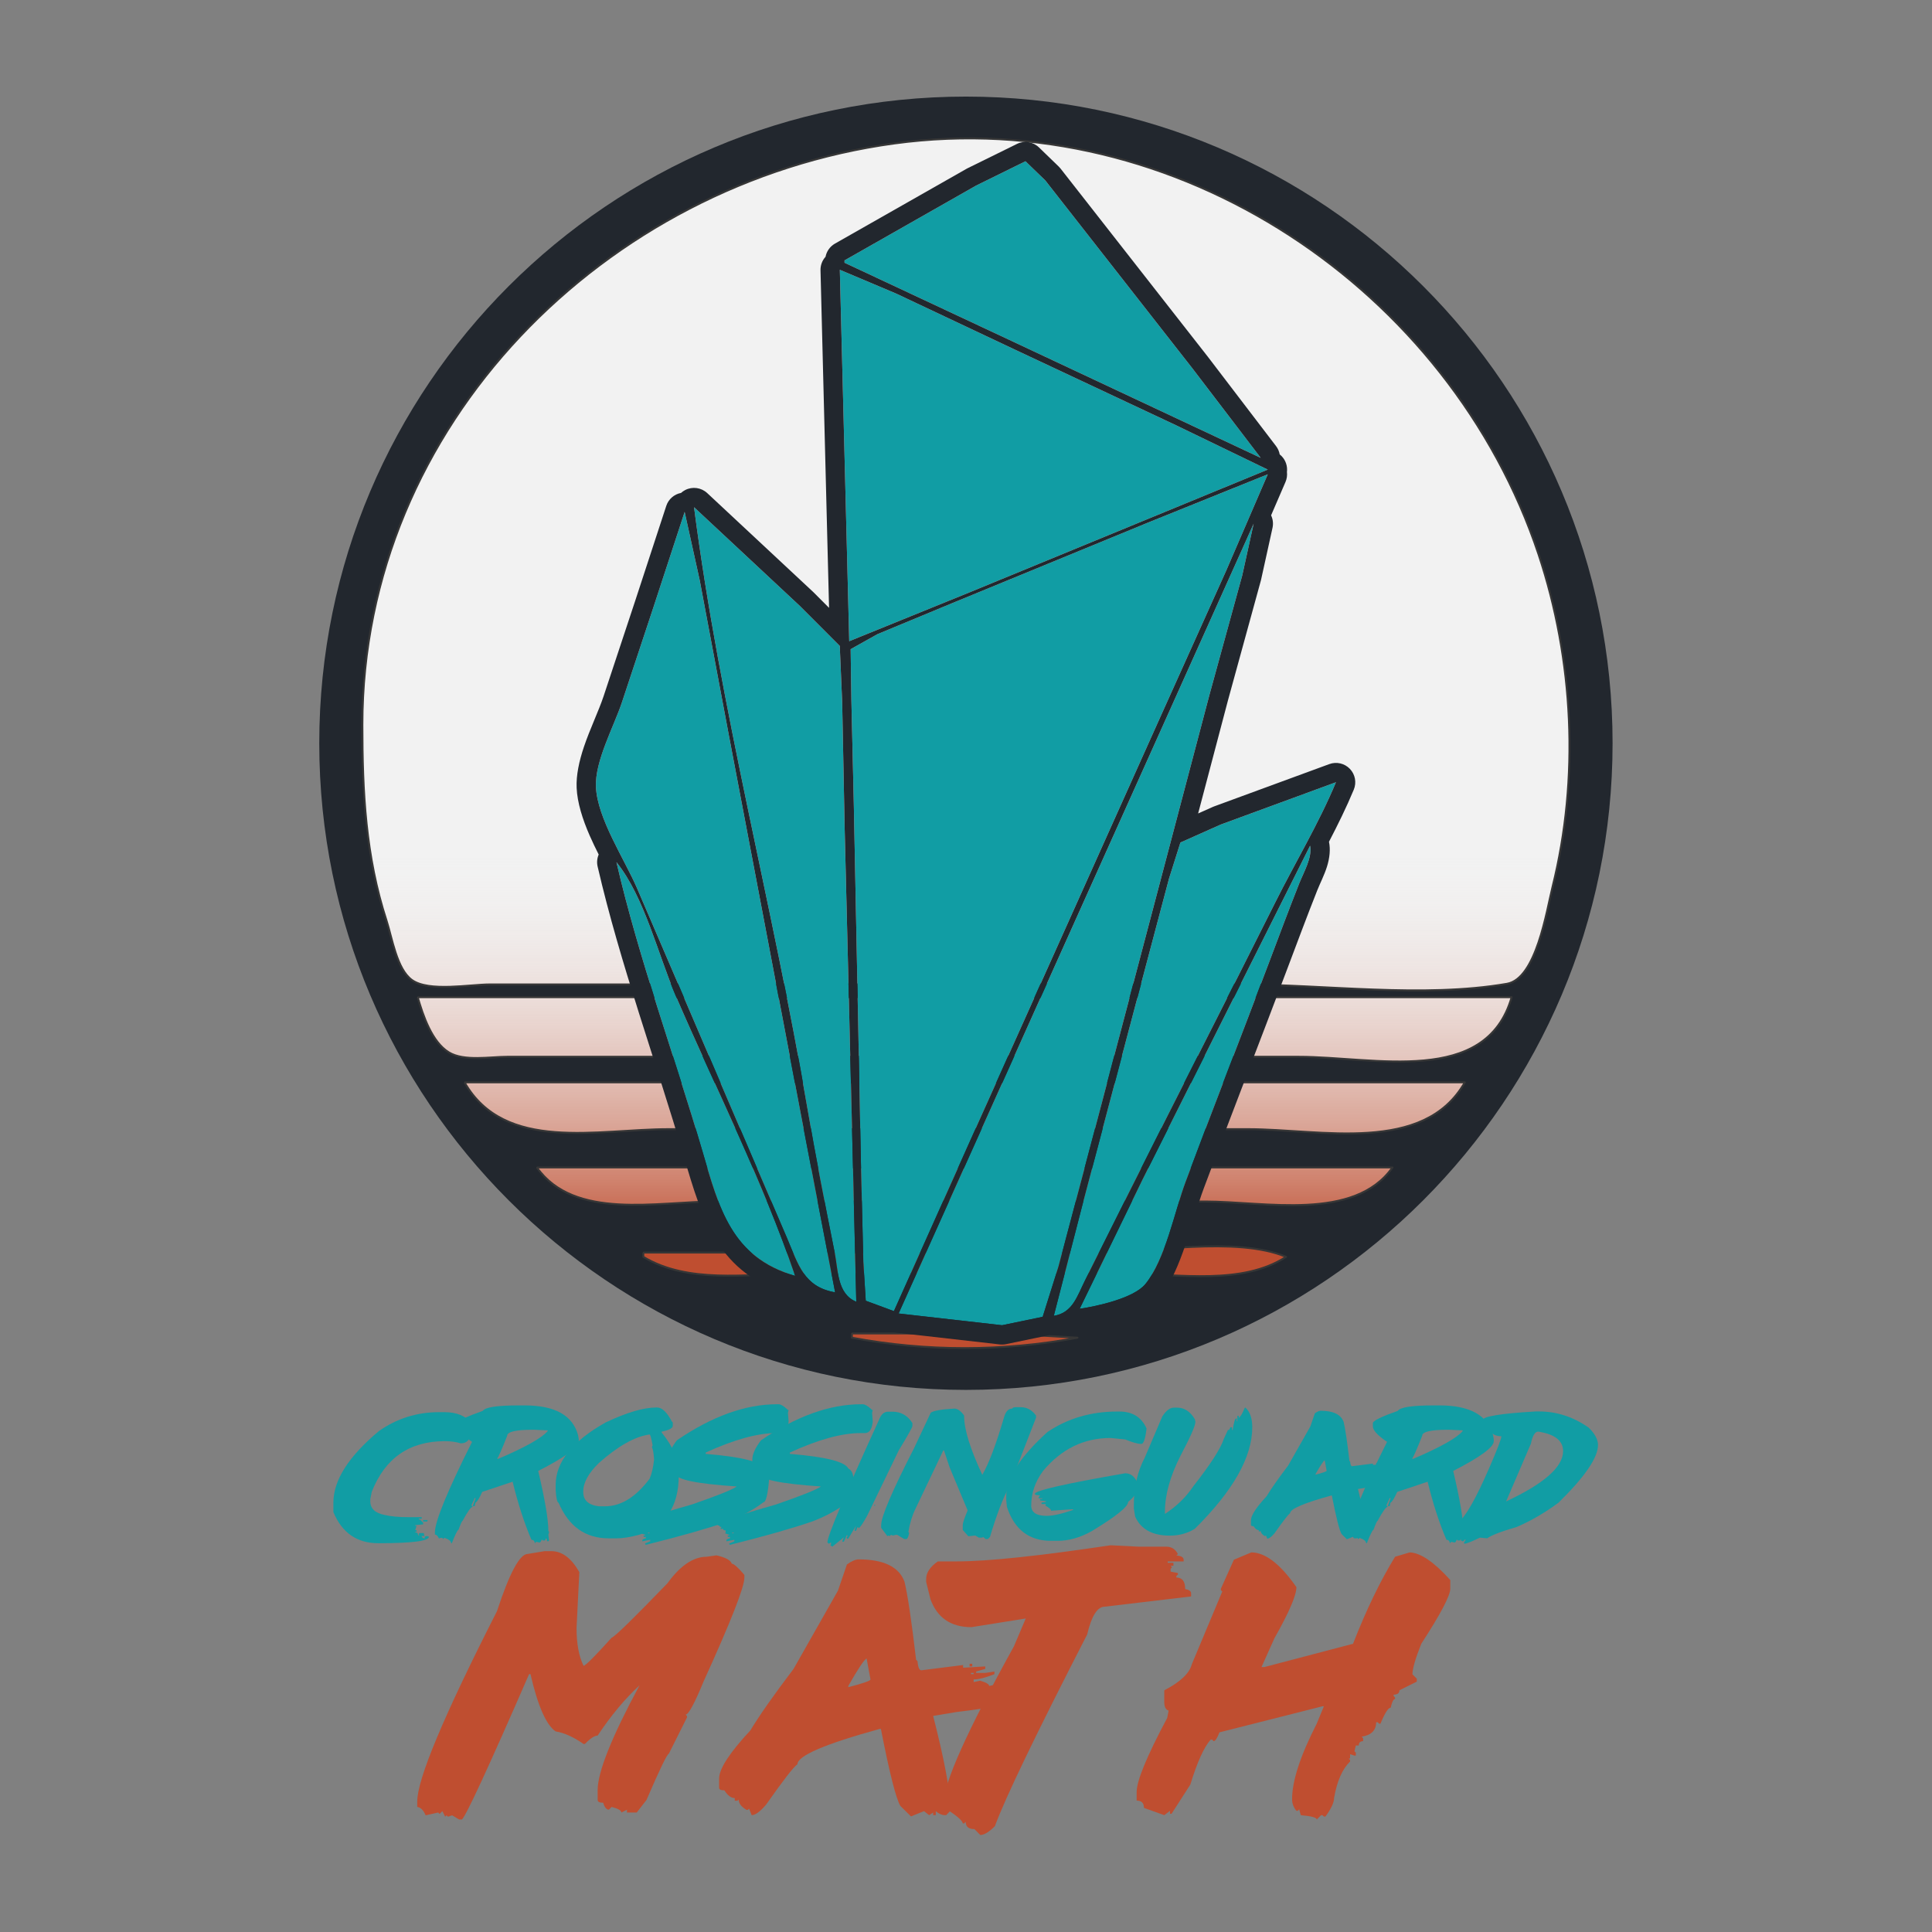 <?xml version="1.0" encoding="UTF-8" standalone="no"?><!DOCTYPE svg PUBLIC "-//W3C//DTD SVG 1.1//EN" "http://www.w3.org/Graphics/SVG/1.1/DTD/svg11.dtd"><svg width="100%" height="100%" viewBox="0 0 4167 4167" version="1.1" xmlns="http://www.w3.org/2000/svg" xmlns:xlink="http://www.w3.org/1999/xlink" xml:space="preserve" xmlns:serif="http://www.serif.com/" style="fill-rule:evenodd;clip-rule:evenodd;stroke-linejoin:round;stroke-miterlimit:2;"><rect x="0" y="0" width="4167" height="4167" fill="#808080" stroke="none"/><g id="cg-logo-full"><g id="crossinguard-logo" serif:id="crossinguard logo"><g id="background"><path id="background1" serif:id="background" d="M3478.06,1603.06c-0,-769.772 -624.958,-1394.73 -1394.73,-1394.73c-769.772,0 -1394.73,624.958 -1394.73,1394.73c0,769.772 624.957,1394.73 1394.73,1394.73c769.772,-0 1394.73,-624.957 1394.73,-1394.73Z" style="fill:#22272e;"/><path id="sun" d="M1929.17,309.362c-623.347,84.847 -1147.58,607.3 -1147.58,1253.85c-0,144.466 6.84,283.572 52.054,422.31c11.899,36.53 21.878,104.65 54.892,128.272c36.676,26.247 125.022,9.438 168.474,9.438l1615.79,-0c183.934,-0 396.402,29.901 577.417,-1.357c63.254,-10.925 85.371,-157.017 98.508,-209.797c58.04,-233.225 45.591,-488.493 -30.223,-716.09c-190.865,-573.038 -781.236,-969.394 -1389.34,-886.621m-1028.23,1841.41c11.246,39.055 30.47,96.774 67.285,119.092c32.582,19.756 88.896,9.437 125.508,9.437l1707.6,0c163.48,0 403.6,63.907 459.033,-128.529l-2359.43,0m100.987,183.613c86.344,151.554 286.703,100.988 440.671,100.988l1248.57,-0c158.165,-0 379.639,54.459 468.213,-100.988l-2157.45,0m156.071,183.613c80.799,114.299 259.996,73.445 385.587,73.445l1055.78,0c128.538,0 321.396,43.342 403.949,-73.445l-1845.31,0m229.516,183.613l0,9.181c96.416,58.141 221.263,36.723 330.504,36.723l716.09,-0c109.232,-0 244.986,24.888 339.684,-36.723c-107.358,-45.049 -296.269,-9.181 -413.129,-9.181l-973.149,0m449.85,174.431l-0,9.18c160.762,29.957 325.812,29.957 486.574,0l-156.071,-9.18l-330.503,-0" style="fill:url(#_Linear1);fill-rule:nonzero;"/><path id="sun1" serif:id="sun" d="M1929.17,309.362c-623.347,84.847 -1147.58,607.3 -1147.58,1253.85c-0,144.466 6.84,283.572 52.054,422.31c11.899,36.53 21.878,104.65 54.892,128.272c36.676,26.247 125.022,9.438 168.474,9.438l1615.79,-0c183.934,-0 396.402,29.901 577.417,-1.357c63.254,-10.925 85.371,-157.017 98.508,-209.797c58.04,-233.225 45.591,-488.493 -30.223,-716.09c-190.865,-573.038 -781.236,-969.394 -1389.34,-886.621m-1028.23,1841.41c11.246,39.055 30.47,96.774 67.285,119.092c32.582,19.756 88.896,9.437 125.508,9.437l1707.6,0c163.48,0 403.6,63.907 459.033,-128.529l-2359.43,0m100.987,183.613c86.344,151.554 286.703,100.988 440.671,100.988l1248.57,-0c158.165,-0 379.639,54.459 468.213,-100.988l-2157.45,0m156.071,183.613c80.799,114.299 259.996,73.445 385.587,73.445l1055.78,0c128.538,0 321.396,43.342 403.949,-73.445l-1845.31,0m229.516,183.613l0,9.181c96.416,58.141 221.263,36.723 330.504,36.723l716.09,-0c109.232,-0 244.986,24.888 339.684,-36.723c-107.358,-45.049 -296.269,-9.181 -413.129,-9.181l-973.149,0m449.85,174.431l-0,9.18c160.762,29.957 325.812,29.957 486.574,0l-156.071,-9.18l-330.503,-0" style="fill:url(#_Linear2);fill-rule:nonzero;stroke:#363636;stroke-width:4.17px;"/></g><path id="crystal-blue" d="M1821.5,561.618l0,5.069l354.998,166.198l542.63,254.611l-147.066,-192.659l-226.183,-288.988l-91.282,-116.611l-42.799,-41.432l-106.3,52.332l-283.998,161.48Zm-10.145,20.28l20.285,801.057l258.638,-105.004l644.07,-265.102l-197.787,-95.628l-349.921,-164.257l-253.567,-119.659l-121.718,-51.407Zm116.641,2246l186.074,-415.738l391.355,-872.035l139.208,-309.27l89.715,-207.868l-258.645,104.315l-420.921,173.167l-162.285,67.329l-57.797,32.366l1.565,109.536l5.322,228.156l15.414,775.703l5.072,207.871l5.213,84.01l60.71,22.458Zm-431.063,-1733.94c56.009,433.594 170.505,861.781 243.837,1292.85c17.861,104.981 38.548,209.918 59.43,314.339c7.774,38.868 5.194,89.667 46.659,106.468l-25.161,-1024.14l-5.269,-268.712l-5.214,-121.656l-86.071,-86.208l-228.211,-212.945Zm-20.285,10.14c-44.604,137.035 -89.648,273.927 -135.239,410.669c-17.601,52.797 -58.528,126.65 -56.06,182.52c3.005,68.049 61.522,155.63 88.446,218.01c67.033,155.318 133.235,310.997 199.97,466.44c41.346,96.303 82.744,192.595 123.889,288.991c24.154,56.6 36.087,104.992 103.561,116.61l-74.099,-385.322l-155.111,-816.268l-62.899,-334.618l-32.458,-147.032Zm1227.27,25.353l-765.771,1703.51l223.14,25.348l87.581,-18.19l34.129,-108.557l77.946,-294.062l247.385,-937.947l70.998,-258.566l24.592,-111.54Zm-431.064,1708.58c40.721,-6.525 50.461,-42.651 67.195,-76.047l101.431,-202.799c102.39,-204.76 206.908,-408.642 309.348,-613.469c43.005,-86.063 93.57,-169.632 130.591,-258.571l-248.496,91.26l-86.975,38.781l-24.598,77.829l-55.175,207.868l-131.858,496.861l-61.463,238.287Zm552.779,-1014l-361.333,719.94l-135.665,278.851c37.532,-5.54 116.694,-22.838 141.646,-53.232c43.462,-53.097 62.782,-156.148 86.825,-220.551c58.773,-157.551 120.038,-314.18 179.37,-471.505c21.708,-57.527 43.159,-115.23 65.826,-172.38c9.286,-23.404 28.5,-56.04 23.331,-81.123Zm-1496.05,35.496c48.629,210.141 124.904,416.533 185.491,623.605c35.596,121.663 62.135,229.026 199.934,268.706c-69.803,-204.994 -171.378,-404.438 -257.216,-603.326c-38.176,-88.454 -67.809,-214.25 -128.209,-288.985Z" style="fill:#119da4;fill-rule:nonzero;"/><path d="M1468.87,1063.17c2.679,-2.442 5.708,-4.56 9.041,-6.271c15.629,-8.022 34.61,-5.381 47.454,6.604l228.211,212.944c0.359,0.336 0.713,0.677 1.06,1.025l33.508,33.562l-18.437,-728.079c-0.275,-10.871 3.705,-21.278 10.868,-29.133c2.26,-11.868 9.61,-22.323 20.336,-28.422l283.998,-161.479c0.718,-0.409 1.449,-0.796 2.191,-1.162l106.301,-52.332c15.783,-7.77 34.745,-4.79 47.384,7.445l42.799,41.432c1.372,1.329 2.651,2.75 3.829,4.254l91.283,116.612l226.184,288.989c0.104,0.132 0.206,0.265 0.308,0.399l147.066,192.659c4.123,5.402 6.751,11.553 7.891,17.909c10.232,8.062 16.257,20.606 15.857,33.974c-0.039,1.287 -0.137,2.563 -0.291,3.825c0.882,7.19 -0.105,14.635 -3.102,21.578l-31.082,72.016c3.877,8.12 5.152,17.526 3.083,26.912l-24.592,111.54c-0.152,0.691 -0.322,1.378 -0.51,2.061l-70.941,258.363l-64.392,244.139l31.783,-14.172c0.856,-0.382 1.724,-0.735 2.604,-1.058l248.496,-91.26c15.543,-5.708 32.99,-1.671 44.446,10.282c11.457,11.954 14.748,29.557 8.385,44.843c-15.908,38.216 -34.273,75.46 -53.471,112.335c0.009,0.043 0.018,0.087 0.027,0.13c3.378,16.391 1.453,34.853 -4.328,53.438c-5.629,18.094 -15.174,36.571 -21.082,51.46c-22.581,56.933 -43.947,114.417 -65.569,171.718c-59.315,157.279 -120.562,313.86 -179.319,471.365l-0.003,0.009c-25.411,68.07 -47.681,176.251 -93.618,232.371l-0.037,0.046c-10.794,13.148 -28.047,25.415 -49.18,35.216c-37.873,17.565 -89.49,28.503 -118.587,32.798c-4.855,0.716 -9.709,0.561 -14.365,-0.384c-11.241,7.508 -24.599,12.9 -40.908,15.514c-5.095,0.816 -10.214,0.669 -15.122,-0.358c-2.24,0.894 -4.574,1.601 -6.983,2.101l-87.581,18.19c-4.332,0.9 -8.78,1.104 -13.176,0.604l-223.14,-25.347c-6.847,-0.778 -13.289,-3.225 -18.823,-7.011c-0.36,-0.122 -0.719,-0.25 -1.078,-0.382l-53.556,-19.812c-9.278,3.078 -19.479,2.836 -28.772,-0.929c-11.074,-4.487 -20.38,-10.322 -28.214,-17.265c-2.933,0.126 -5.9,-0.058 -8.853,-0.567c-33.481,-5.764 -56.846,-18.019 -74.737,-35.124c-5.264,0.561 -10.672,0.122 -15.936,-1.394c-154.163,-44.392 -188.572,-160.936 -228.395,-297.045c-60.809,-207.831 -137.288,-415.002 -186.095,-625.913c-2.058,-8.894 -1.099,-17.902 2.309,-25.835c-6.809,-13.525 -13.454,-27.253 -19.438,-40.929c-15.621,-35.704 -26.728,-71.282 -28.13,-103.034c-1.19,-26.937 5.338,-57.461 15.739,-88.323c12.929,-38.362 31.871,-77.573 42.419,-109.214c45.56,-136.648 90.573,-273.447 135.146,-410.387c4.781,-14.689 17.157,-25.252 31.837,-28.041Zm7.784,40.937c-44.604,137.035 -89.648,273.927 -135.239,410.669c-17.601,52.797 -58.528,126.65 -56.06,182.52c3.005,68.049 61.522,155.63 88.446,218.01c67.033,155.318 133.235,310.997 199.97,466.44c41.346,96.303 82.744,192.595 123.889,288.991c24.154,56.6 36.087,104.992 103.561,116.61l-74.099,-385.322l-155.111,-816.268l-62.899,-334.618l-32.458,-147.032Zm20.285,-10.14c56.009,433.594 170.505,861.781 243.837,1292.85c17.861,104.981 38.548,209.918 59.43,314.339c7.774,38.868 5.194,89.667 46.659,106.468l-25.161,-1024.14l-5.269,-268.712l-5.214,-121.656l-86.071,-86.208l-228.211,-212.945Zm431.063,1733.94l186.074,-415.738l391.355,-872.035l139.208,-309.27l89.715,-207.868l-258.645,104.315l-420.921,173.167l-162.285,67.329l-57.797,32.366l1.565,109.536l5.322,228.156l15.414,775.703l5.072,207.871l5.213,84.01l60.71,22.458Zm-598.42,-968.363c48.629,210.141 124.904,416.533 185.491,623.605c35.596,121.663 62.135,229.026 199.934,268.706c-69.803,-204.994 -171.378,-404.438 -257.216,-603.326c-38.176,-88.454 -67.809,-214.25 -128.209,-288.985Zm1496.05,-35.496l-361.333,719.94l-135.665,278.851c37.532,-5.54 116.694,-22.838 141.646,-53.232c43.462,-53.097 62.782,-156.148 86.825,-220.551c58.773,-157.551 120.038,-314.18 179.37,-471.505c21.708,-57.527 43.159,-115.23 65.826,-172.38c9.286,-23.404 28.5,-56.04 23.331,-81.123Zm-121.715,-694.584l-765.771,1703.51l223.14,25.348l87.581,-18.19l34.129,-108.557l77.946,-294.062l247.385,-937.947l70.998,-258.566l24.592,-111.54Zm-431.064,1708.58c40.721,-6.525 50.461,-42.651 67.195,-76.047l101.431,-202.799c102.39,-204.76 206.908,-408.642 309.348,-613.469c43.005,-86.063 93.57,-169.632 130.591,-258.571l-248.496,91.26l-86.975,38.781l-24.598,77.829l-55.175,207.868l-131.858,496.861l-61.463,238.287Zm-461.496,-2256.14l20.285,801.057l258.638,-105.004l644.07,-265.102l-197.787,-95.628l-349.921,-164.257l-253.567,-119.659l-121.718,-51.407Zm10.145,-20.28l0,5.069l354.998,166.198l542.63,254.611l-147.066,-192.659l-226.183,-288.988l-91.282,-116.611l-42.799,-41.432l-106.3,52.332l-283.998,161.48Z" style="fill:#22272e;"/></g><clipPath id="_clip3"><rect id="crossinguard-math-text" serif:id="crossinguard math text" x="719.05" y="3028.71" width="2728.57" height="929.62"/></clipPath><g clip-path="url(#_clip3)"><g id="text"><path d="M947.045,3045.78l10.874,0c26.986,0 46.278,7.807 57.876,23.418l0,14.052c0,19.85 -7.304,29.774 -21.913,29.774c-10.594,-3.122 -22.025,-4.683 -34.292,-4.683c-76.499,0 -129.08,36.41 -157.739,109.23l-3.178,15.724l-0,4.683c-0,15.725 10.426,25.593 31.28,29.609c13.048,3.122 30.221,4.683 51.521,4.683l28.102,-0l0,3.178l-6.357,-0l-0,1.505c2.453,0 5.074,2.063 7.862,6.19l1.505,-0l0,4.684l-17.062,1.673l0,1.505l3.012,-0l-3.012,9.367l3.012,0l-0,3.178l-3.012,0l0,1.505c4.127,0 6.19,2.064 6.19,6.19l3.178,-0l-1.673,-1.505l-0,-1.507l1.673,-1.672l9.367,-0l0,3.179l1.505,1.505l-1.505,1.673l-4.683,-0l0,1.505l3.01,3.178l4.685,-0l-1.507,-1.673l0,-1.505l4.685,-1.505l4.683,1.505c-0,9.367 -36.41,14.051 -109.231,14.052c-45.943,-0.001 -78.228,-22.359 -96.851,-67.078l-0,-20.408c-0,-48.286 32.786,-99.807 98.358,-154.561c38.695,-27.098 81.908,-40.648 129.637,-40.648Zm-34.459,232.679l9.368,0l-0,3.178l-9.368,0l0,-3.178Z" style="fill:#119da4;fill-rule:nonzero;"/><path d="M1118.67,3031.22l13.048,-0c65.014,-0 103.376,21.354 115.085,64.065l1.505,8.866l0,4.349c0,12.825 -29.161,34.18 -87.484,64.067c14.609,61.891 21.913,105.104 21.913,129.637l1.505,1.505l0,1.338l-1.505,4.517l1.505,13.048l-1.505,1.505l-2.843,-0c-0,-3.903 -1.005,-5.854 -3.012,-5.854c0,2.898 -0.948,4.349 -2.843,4.349l-3.012,-0l-1.337,-1.506l-1.507,0c-1.449,3.903 -2.898,5.854 -4.348,5.854l-7.361,-1.505l-2.843,3.012c-0.669,-4.907 -3.122,-7.361 -7.36,-7.361c-15.5,-36.131 -29.05,-77.894 -40.647,-125.289l-65.572,21.913c-6.022,13.717 -10.873,21.467 -14.553,23.251l-1.505,7.361l-4.35,-0l5.855,-16.059l-0,-1.505l-1.505,-0l-7.361,16.059l3.011,3.01c-3.679,-0 -10.984,10.148 -21.913,30.444c-1.338,0.112 -4.237,6.468 -8.698,19.069c-2.007,0 -6.858,9.702 -14.553,29.106l-1.506,-0c0,-4.461 -4.851,-8.364 -14.552,-11.71l-2.844,3.012c-0,-2.007 -1.505,-3.012 -4.517,-3.012l-4.349,1.507c-2.119,-5.241 -5.018,-8.141 -8.697,-8.699l-0,-4.517c-0,-23.529 26.708,-88.6 80.124,-195.209c-20.408,-13.828 -30.611,-24.979 -30.611,-33.454l0,-7.194c0.781,-5.129 18.734,-13.884 53.862,-26.261c4.907,-7.807 30.667,-11.709 77.28,-11.709Zm-46.669,115.084l3.011,-0c58.323,-24.979 93.729,-44.885 106.219,-59.717l0,-1.505l-29.105,-1.339l-2.844,0c-36.912,0 -55.368,4.35 -55.368,13.048c-11.486,29.329 -18.79,45.833 -21.913,49.513Z" style="fill:#119da4;fill-rule:nonzero;"/><path d="M1415.58,3035.74l1.673,0c10.594,0 21.299,10.204 32.117,30.611l1.673,1.673l-0,7.527c-0,4.795 -8.03,8.922 -24.088,12.378l-0,1.505c24.645,30.556 36.967,59.161 36.967,85.813l0,7.694c0,66.018 -28.436,108.45 -85.31,127.296c-19.403,5.13 -35.462,7.694 -48.174,7.694l-17.732,0c-49.959,0 -85.923,-25.537 -107.892,-76.611c-3.122,-0.669 -5.241,-9.869 -6.356,-27.6l-0,-10.873c-0,-49.513 35.908,-94.454 107.724,-134.823c45.388,-21.523 81.854,-32.284 109.398,-32.284Zm-157.573,180.991l0,1.505c0,17.731 11.263,27.935 33.79,30.612l12.88,-0c34.682,-0 66.854,-19.906 96.517,-59.717c4.572,-10.483 7.75,-24.311 9.535,-41.485c-1.004,-14.274 -2.565,-22.972 -4.684,-26.095l1.506,-4.516c-2.899,-15.389 -5.019,-23.084 -6.357,-23.084c-31.559,4.238 -68.025,24.701 -109.397,61.39c-22.527,21.857 -33.79,42.321 -33.79,61.39Z" style="fill:#119da4;fill-rule:nonzero;"/><path d="M1676.03,3028.71l3.178,0c4.684,0 10.93,3.624 18.735,10.873l1.506,1.506l1.505,0l-1.505,6.188l1.505,18.735c-1.672,16.616 -7.36,24.925 -17.062,24.925l-9.367,-0c-40.592,-0 -91.388,13.994 -152.388,41.985l0,3.011l1.507,0c75.384,6.245 116.869,16.616 124.451,31.113c7.249,4.238 10.873,11.542 10.873,21.913c-2.788,34.124 -6.914,51.186 -12.378,51.186c-23.418,17.508 -49.346,31.503 -77.783,41.986c-42.71,14.609 -101.312,31.225 -175.805,49.848l-1.506,-1.505l0,-1.673l10.874,-4.517l-0,-3.178l-17.062,3.178l-0,-1.672c-0,-2.342 2.564,-3.903 7.694,-4.685l0,-3.01l-4.684,-0l0,-3.178l3.178,-0l0,-1.506l-9.367,-3.178l1.506,-1.505l-0,-4.685c-4.126,0 -6.19,-1.561 -6.19,-4.683l-1.505,1.505l-3.179,0l0,-1.505l1.506,-1.505l0,-1.506l-3.011,-0c0,-2.118 -1.561,-3.178 -4.683,-3.178l-0,-1.506c-0,-5.241 41.985,-19.793 125.957,-43.658c55.758,-19.293 87.931,-32.228 96.518,-38.808c-88.21,-5.799 -132.314,-15.166 -132.314,-28.102c-10.372,-6.691 -15.557,-16.504 -15.557,-29.44c0,-11.933 6.245,-25.928 18.735,-41.987c75.831,-51.854 147.87,-77.782 216.118,-77.782Zm-278.344,276.84l-0,1.505l3.178,-0l-0,-1.505l-3.178,-0Z" style="fill:#119da4;fill-rule:nonzero;"/><path d="M1857.52,3028.71l3.178,0c4.684,0 10.928,3.624 18.735,10.873l1.505,1.506l1.506,0l-1.506,6.188l1.506,18.735c-1.673,16.616 -7.36,24.925 -17.062,24.925l-9.367,-0c-40.592,-0 -91.388,13.994 -152.388,41.985l0,3.011l1.506,0c75.385,6.245 116.869,16.616 124.452,31.113c7.249,4.238 10.873,11.542 10.873,21.913c-2.788,34.124 -6.914,51.186 -12.378,51.186c-23.419,17.508 -49.347,31.503 -77.783,41.986c-42.71,14.609 -101.313,31.225 -175.806,49.848l-1.505,-1.505l-0,-1.673l10.872,-4.517l0,-3.178l-17.062,3.178l0,-1.672c0,-2.342 2.566,-3.903 7.695,-4.685l-0,-3.01l-4.683,-0l-0,-3.178l3.178,-0l-0,-1.506l-9.368,-3.178l1.507,-1.505l-0,-4.685c-4.127,0 -6.19,-1.561 -6.19,-4.683l-1.505,1.505l-3.179,0l-0,-1.505l1.506,-1.505l0,-1.506l-3.011,-0c-0,-2.118 -1.561,-3.178 -4.683,-3.178l-0,-1.506c-0,-5.241 41.985,-19.793 125.957,-43.658c55.758,-19.293 87.931,-32.228 96.517,-38.808c-88.209,-5.799 -132.314,-15.166 -132.314,-28.102c-10.371,-6.691 -15.556,-16.504 -15.556,-29.44c-0,-11.933 6.244,-25.928 18.735,-41.987c75.831,-51.854 147.87,-77.782 216.118,-77.782Zm-278.345,276.84l0,1.505l3.178,-0l0,-1.505l-3.178,-0Z" style="fill:#119da4;fill-rule:nonzero;"/><path d="M1915.56,3044.77l9.201,0c18.511,0 32.896,8.197 43.156,24.59l0,6.189c0,2.899 -9.758,20.351 -29.273,52.357l-67.746,140.176c-8.81,16.169 -14.999,25.426 -18.567,27.768l-1.505,-1.673l-1.507,-0l-3.178,7.694l-3.01,0l3.01,-10.706l-16.894,27.768l-1.505,0l-1.506,-1.505l-0,-1.673l1.506,-1.505l-0,-3.011l-1.506,-0l-6.19,13.884l-3.178,-0l0,-1.673l3.178,-7.695l-24.756,20.073l-4.516,-3.011l1.505,-1.672l0,-4.517l-4.684,3.011l-3.01,-3.011c-0,-13.494 36.967,-101.312 110.903,-263.457c4.461,-12.267 11.151,-18.401 20.072,-18.401Zm-29.607,200.396l-0,2.509l1.338,0l0,-2.509l-1.338,-0Z" style="fill:#119da4;fill-rule:nonzero;"/><path d="M2190.9,3035.07l10.539,0c13.382,0 24.422,6.023 33.12,18.066l-0,4.517l-57.208,147.369c-14.051,25.983 -28.103,62.616 -42.153,109.899l-4.517,4.517l-4.516,-0l-6.022,-4.517l-1.505,1.505l-7.528,0l-7.527,-4.516l-15.055,1.506l-12.043,-13.55l-0,-10.538c-0,-4.461 3.512,-14.999 10.538,-31.615l-38.975,-93.172l-12.044,-36.132l-1.506,0l-60.218,126.293c-7.026,14.386 -12.044,30.946 -15.055,49.681l1.506,1.505l-0,1.505c-1.673,8.03 -3.68,12.045 -6.022,12.045l-4.517,-0l-15.054,-9.034l-3.012,0l-6.022,1.506l-4.516,-1.506l-3.01,3.012l-1.507,-1.506l-1.505,-0l-1.505,1.506l-13.55,-18.066l0,-6.022c0,-18.066 23.586,-73.211 70.758,-165.434l36.131,-76.779c5.464,-4.35 22.471,-7.36 51.019,-9.033c6.802,-0 13.828,5.018 21.076,15.054l0,1.506c0,28.436 13.048,70.533 39.143,126.292c14.05,-24.088 29.607,-65.181 46.669,-123.281c3.457,-13.048 9.48,-19.571 18.065,-19.571c0,-1.785 2.51,-2.788 7.528,-3.012Z" style="fill:#119da4;fill-rule:nonzero;"/><path d="M2409.52,3044.44l4.85,-0c28.103,-0 47.618,12.155 58.547,36.465c-2.565,22.193 -6.246,33.288 -11.041,33.288l-1.672,0c-6.579,0 -17.675,-3.178 -33.288,-9.534l-31.615,-3.178c-57.654,-0 -106.219,23.752 -145.696,71.258c-16.95,22.973 -25.425,47.785 -25.425,74.438c-0,14.831 11.096,22.247 33.287,22.247c13.382,0 32.396,-4.238 57.041,-12.713l-0,-1.505l-1.673,-0l-45.833,3.178c-0,-2.9 -4.237,-6.635 -12.713,-11.207l1.506,-1.506l-0,-1.672l-9.368,-0l0,-3.179l9.368,-1.505l-0,-1.506l-12.546,-1.672l0,-3.178l4.683,-0l0,-1.506l-7.861,0l0,-1.672l3.178,-4.685c-7.472,0 -11.208,-1.059 -11.208,-3.178c0,-7.026 64.958,-21.801 194.875,-44.328c12.155,0 21.132,7.36 26.932,22.081l1.672,4.851c0,10.928 -7.416,22.526 -22.247,34.793c0,10.371 -26.373,31.504 -79.121,63.397c-24.756,13.716 -49.067,20.574 -72.932,20.574l-14.218,0c-47.395,0 -79.121,-24.31 -95.179,-72.931l-1.505,-14.218l-0,-9.536c-0,-38.138 29.551,-84.082 88.655,-137.833c43.714,-29.552 93.897,-44.328 150.547,-44.328Z" style="fill:#119da4;fill-rule:nonzero;"/><path d="M2531.63,3036.07l7.36,0c15.501,0 28.158,8.253 37.972,24.757l1.337,5.854c0,8.141 -10.704,32.507 -32.115,73.099c-22.415,44.05 -33.623,84.418 -33.623,121.107l-0,4.349c25.202,-16.392 45.666,-36.354 61.39,-59.884c37.023,-47.171 58.936,-81.24 65.738,-102.204l8.699,-18.903c2.9,0 4.349,-1.449 4.349,-4.349l1.505,-1.505l3.012,0l-0,5.854l1.338,0c2.676,-16.504 5.129,-24.756 7.359,-24.756l1.506,-0l0,5.855l1.338,-0l-0,-11.709l3.011,-0l0,4.348c3.458,-1.784 7.807,-9.089 13.048,-21.913l1.505,0c9.702,9.034 14.553,23.14 14.553,42.321c-0,64.233 -41.317,137.221 -123.95,218.962c-15.835,9.813 -33.846,14.72 -54.03,14.72c-37.358,0 -62.226,-13.66 -74.604,-40.982l-2.844,-17.564l0,-7.193c0,-38.362 7.806,-72.43 23.418,-102.204l37.971,-89.158c8.253,-12.601 16.505,-18.902 24.757,-18.902Z" style="fill:#119da4;fill-rule:nonzero;"/><path d="M2848.63,3042.76c26.875,-0 43.324,7.974 49.346,23.92c3.457,14.164 7.639,42.265 12.546,84.307l1.505,1.505c0.558,6.58 1.951,9.87 4.182,9.87l44.997,-5.688l-0,2.844l1.505,0l22.415,-1.338l-0,2.676l-9.87,2.843l0,1.506l9.87,0l9.869,-1.506l0,2.844c-9.591,3.792 -17.062,5.687 -22.415,5.687l0,2.844l7.026,-1.505c6.468,1.895 9.702,3.792 9.702,5.687l7.193,-1.505c18.734,0.557 28.102,2.453 28.102,5.687l-1.505,1.339l9.868,2.842l0,2.844c-12.712,6.58 -38.975,12.211 -78.786,16.895l-25.258,4.183c12.155,47.728 18.233,80.124 18.233,97.186l0,5.52l-4.182,4.349l-1.505,0c-3.123,0 -6.357,-1.45 -9.702,-4.349l-0,4.349l-2.844,0l0,-2.844l-4.35,2.844l-5.519,-4.349l-14.051,5.688l-11.375,-11.208c-4.684,-7.583 -11.71,-35.295 -21.076,-83.136l-1.339,0c-59.104,16.282 -88.656,28.995 -88.656,38.139c-3.79,2.341 -15.054,16.838 -33.789,43.491c-6.468,7.583 -11.653,11.375 -15.556,11.375l-2.844,-7.026l-1.338,1.339l-1.339,-0c-5.687,-3.346 -8.531,-7.082 -8.531,-11.208l-1.337,1.338l-2.844,0l0,-2.843c-3.904,-0 -7.639,-2.788 -11.208,-8.364c-3.791,0 -5.687,-0.948 -5.687,-2.843l-0,-9.87c-0,-10.482 11.264,-27.823 33.789,-52.023c9.59,-15.946 25.091,-38.026 46.503,-66.24l47.841,-84.306l9.701,-28.269c5.018,-3.681 9.256,-5.521 12.713,-5.521Zm-11.207,136.496l-0,1.339c15.947,-4.127 23.92,-6.914 23.92,-8.365l-4.182,-22.581c-2.565,1.114 -9.144,10.984 -19.738,29.607Zm130.809,-23.92l2.843,-0l0,2.844l-2.843,-0l-0,-2.844Zm1.505,9.869l-0,1.338l2.843,-0l0,-1.338l-2.843,0Z" style="fill:#119da4;fill-rule:nonzero;"/><path d="M3092.17,3031.22l13.047,-0c65.014,-0 103.376,21.354 115.086,64.065l1.505,8.866l-0,4.349c-0,12.825 -29.162,34.18 -87.484,64.067c14.608,61.891 21.913,105.104 21.913,129.637l1.505,1.505l-0,1.338l-1.505,4.517l1.505,13.048l-1.505,1.505l-2.844,-0c-0,-3.903 -1.004,-5.854 -3.011,-5.854c-0,2.898 -0.949,4.349 -2.844,4.349l-3.012,-0l-1.337,-1.506l-1.506,0c-1.449,3.903 -2.899,5.854 -4.349,5.854l-7.36,-1.505l-2.844,3.012c-0.669,-4.907 -3.122,-7.361 -7.36,-7.361c-15.5,-36.131 -29.05,-77.894 -40.647,-125.289l-65.572,21.913c-6.022,13.717 -10.873,21.467 -14.553,23.251l-1.505,7.361l-4.35,-0l5.855,-16.059l0,-1.505l-1.505,-0l-7.36,16.059l3.01,3.01c-3.68,-0 -10.984,10.148 -21.913,30.444c-1.337,0.112 -4.237,6.468 -8.698,19.069c-2.007,0 -6.858,9.702 -14.552,29.106l-1.507,-0c0,-4.461 -4.85,-8.364 -14.552,-11.71l-2.844,3.012c0,-2.007 -1.505,-3.012 -4.516,-3.012l-4.349,1.507c-2.119,-5.241 -5.019,-8.141 -8.699,-8.699l-0,-4.517c-0,-23.529 26.709,-88.6 80.125,-195.209c-20.408,-13.828 -30.612,-24.979 -30.612,-33.454l0,-7.194c0.782,-5.129 18.735,-13.884 53.863,-26.261c4.907,-7.807 30.667,-11.709 77.281,-11.709Zm-46.67,115.084l3.011,-0c58.323,-24.979 93.73,-44.885 106.219,-59.717l0,-1.505l-29.105,-1.339l-2.844,0c-36.912,0 -55.368,4.35 -55.368,13.048c-11.486,29.329 -18.79,45.833 -21.913,49.513Z" style="fill:#119da4;fill-rule:nonzero;"/><path d="M3311.97,3044.27l7.36,0c38.25,0 73.935,11.597 107.055,34.793c13.494,13.047 20.24,25.593 20.24,37.636c0,27.21 -28.436,68.695 -85.31,124.453c-29.886,21.968 -59.828,39.365 -89.825,52.189c-34.348,10.037 -55.591,18.233 -63.732,24.589l-15.891,-1.505c-17.955,8.699 -29.051,13.048 -33.288,13.048l-1.505,-1.505l4.349,-7.194l-1.339,-0l-8.697,2.844l-1.507,-8.698l2.844,-5.687l-1.337,-0l-7.194,2.843l-1.505,-1.505l-0,-1.338l1.505,-4.349l-1.505,-0l-5.855,1.505c-2.899,-0 -4.349,-1.951 -4.349,-5.855c-4.795,-0.669 -7.193,-2.118 -7.193,-4.349c4.237,-4.572 10.539,-8.419 18.902,-11.542c16.505,-12.601 39.143,-52.19 67.914,-118.765c17.396,-40.034 26.095,-62.727 26.095,-68.08c-17.508,-0 -31.002,-11.543 -40.481,-34.626c-0,-8.141 38.083,-14.441 114.249,-18.902Zm-63.565,194.039c81.965,-38.251 122.947,-74.438 122.947,-108.562c0,-22.415 -17.842,-36.41 -53.528,-41.985c-7.137,-0 -12.434,8.641 -15.89,25.927l-53.529,124.62Z" style="fill:#119da4;fill-rule:nonzero;"/><path d="M1174.27,3345.59l15.055,0c22.973,0 43.045,15.055 60.219,45.165l-6.022,120.437c0,33.901 5.018,61.111 15.055,81.63c4.237,-0.223 24.421,-20.407 60.552,-60.554c6.692,-2.007 46.838,-41.148 120.439,-117.426c27.655,-38.138 55.869,-57.207 84.64,-57.207l21.077,-3.012c19.627,4.461 30.667,10.483 33.121,18.066c4.46,0 13.492,8.029 27.098,24.087l-0,6.022c-0,20.296 -29.217,94.678 -87.652,223.145c-19.85,48.175 -32.897,72.263 -39.143,72.263l3.012,3.01l-0,3.011l-39.143,78.285c-3.568,0.222 -19.626,33.454 -48.175,99.695l-21.076,27.099l-21.077,0l0,-6.023l-12.044,6.023c-0,-4.461 -7.025,-8.476 -21.077,-12.044l-6.021,6.021c-5.576,-0.668 -9.59,-5.687 -12.044,-15.054c-8.029,-0 -12.043,-2.008 -12.043,-6.022l-0,-21.077c-0,-39.031 30.108,-114.415 90.328,-226.155c-31.449,28.995 -61.557,65.126 -90.328,108.394c-6.692,-0 -15.835,6.023 -27.434,18.066l-3.01,0c-21.412,-14.943 -41.484,-23.976 -60.219,-27.098c-20.296,-13.828 -38.362,-54.978 -54.198,-123.449l-3.01,0c-87.652,201.175 -135.938,305.667 -144.86,313.472l-6.021,-0l-15.055,-9.032l-9.033,3.01l-3.012,-3.01l-3.01,3.01l-6.022,-12.043l-6.023,6.021l-3.01,-3.01l-27.098,6.022c-4.461,-10.929 -10.483,-16.951 -18.066,-18.066l-0,-12.044c-0,-48.174 57.319,-184.894 171.958,-410.157c26.987,-82.299 49.068,-123.448 66.24,-123.448l36.132,-6.023Z" style="fill:#bf4e30;fill-rule:nonzero;"/><path d="M1852.07,3363.33c53.752,0 86.649,15.946 98.693,47.84c6.914,28.325 15.278,84.53 25.09,168.612l3.012,3.012c1.115,13.159 3.903,19.738 8.363,19.738l89.995,-11.375l-0,5.687l3.01,0l44.83,-2.675l0,5.352l-19.739,5.688l-0,3.01l19.739,0l19.738,-3.01l-0,5.687c-19.181,7.583 -34.124,11.375 -44.829,11.375l0,5.687l14.051,-3.011c12.935,3.792 19.403,7.583 19.403,11.375l14.386,-3.011c37.469,1.115 56.204,4.906 56.204,11.374l-3.01,2.677l19.738,5.687l-0,5.688c-25.426,13.158 -77.95,24.422 -157.573,33.789l-50.516,8.364c24.31,95.458 36.465,160.248 36.465,194.372l0,11.041l-8.363,8.698l-3.011,0c-6.246,0 -12.714,-2.899 -19.404,-8.698l-0,8.698l-5.687,0l-0,-5.687l-8.699,5.687l-11.04,-8.698l-28.102,11.374l-22.749,-22.415c-9.368,-15.165 -23.419,-70.589 -42.154,-166.27l-2.676,-0c-118.208,32.563 -177.311,57.988 -177.311,76.277c-7.583,4.683 -30.11,33.678 -67.579,86.983c-12.936,15.166 -23.307,22.749 -31.113,22.749l-5.687,-14.051l-2.676,2.677l-2.677,-0c-11.375,-6.692 -17.062,-14.164 -17.062,-22.415l-2.676,2.676l-5.688,-0l0,-5.688c-7.806,0 -15.277,-5.575 -22.415,-16.727c-7.583,-0 -11.374,-1.896 -11.374,-5.688l-0,-19.738c-0,-20.964 22.526,-55.646 67.579,-104.045c19.18,-31.893 50.182,-76.053 93.005,-132.481l95.68,-168.613l19.404,-56.539c10.036,-7.359 18.511,-11.039 25.425,-11.039Zm-22.414,272.992l0,2.677c31.894,-8.253 47.841,-13.829 47.841,-16.728l-8.365,-45.165c-5.129,2.23 -18.288,21.969 -39.476,59.216Zm261.617,-47.841l5.688,0l-0,5.688l-5.688,-0l0,-5.688Zm3.012,19.738l-0,2.677l5.687,0l0,-2.677l-5.687,0Z" style="fill:#bf4e30;fill-rule:nonzero;"/><path d="M2395.37,3332.88l59.884,3.01l59.885,0c11.597,0 20.072,5.353 25.425,16.059l-3.346,3.011c10.484,0.669 15.725,3.792 15.725,9.367l-0,3.346l-34.459,-0l0,3.011l12.378,0l0,6.356l-6.022,0l3.011,3.346l-3.011,3.01l0,6.358l15.724,3.01l-0,3.346l-3.346,3.01l0,3.346c12.713,-0 19.069,8.364 19.069,25.091c8.477,1.116 12.714,4.238 12.714,9.367l-0,6.357l-186.344,22.08c-15.836,-0 -28.437,19.961 -37.804,59.885c-111.07,216.341 -177.423,354.175 -199.056,413.502c-12.714,12.713 -23.196,19.069 -31.449,19.069l-12.713,-12.713c-12.489,-0 -18.734,-5.241 -18.734,-15.724l-3.345,3.346l-3.012,0c-0.446,-5.353 -10.928,-14.832 -31.447,-28.437l-9.702,-16.058c0,-42.376 50.517,-154.896 151.55,-337.56l25.427,-59.884l-117.093,18.734c-44.16,0 -73.601,-19.96 -88.32,-59.884l-9.368,-37.804l0,-6.356c0,-13.382 8.364,-25.983 25.091,-37.804l41.15,-0c66.017,-0 176.53,-11.597 331.538,-34.793Z" style="fill:#bf4e30;fill-rule:nonzero;"/><path d="M2698.8,3348.27c30.11,0 62.561,24.979 97.354,74.939c-0,17.62 -15.724,54.197 -47.171,109.732l-28.102,62.561l6.356,0l191.028,-50.183c28.547,-73.154 58.769,-135.715 90.662,-187.681l31.448,-9.368c23.196,0.669 52.413,20.519 87.652,59.55l-0,18.735c-0,14.943 -20.854,54.531 -62.561,118.764c-12.713,31.894 -19.069,53.863 -19.069,65.907l9.367,9.367l0,6.356l-37.469,18.735c-0,6.245 -4.127,9.367 -12.378,9.367l-0,3.012l3.01,3.344l0,3.012c-3.568,-0 -6.69,6.244 -9.367,18.735c-5.353,-0 -12.713,11.485 -22.08,34.458l-3.011,0l-3.011,-3.011l-3.345,-0c-0,17.396 -10.372,27.768 -31.114,31.114l3.011,3.344l0,6.357c-6.245,0 -9.367,3.123 -9.367,9.368l-6.356,-0l-3.012,12.378l3.012,3.011l-0,6.356l-3.012,0l-9.367,-3.011l-0,9.367l-3.01,0l3.01,3.012l-0,3.345c-16.728,16.282 -28.213,42.376 -34.459,78.285c0,10.036 -6.244,23.53 -18.735,40.48l-3.344,-0l-3.012,-3.011l-3.011,0l-9.367,9.367c-0,-4.237 -11.486,-7.359 -34.459,-9.367l-3.345,-12.713l-3.011,3.346l-3.011,0c-6.245,-7.584 -9.368,-15.947 -9.368,-25.092c0,-39.253 17.732,-93.562 53.194,-162.925l15.39,-37.47l-3.012,0l-222.14,56.205c-4.907,12.712 -9.144,19.069 -12.713,19.069l-3.011,-3.345l-3.346,-0c-14.497,16.504 -29.105,48.844 -43.826,97.019l-40.48,62.895l-3.345,0l-0,-6.356l-12.378,9.367l-43.826,-15.724c-0,-10.482 -5.241,-15.724 -15.725,-15.724l0,-18.735c0,-23.864 21.969,-77.057 65.907,-159.58l3.011,-15.723c-6.245,-2.007 -9.367,-8.253 -9.367,-18.735l-0,-25.091c34.793,-18.065 54.642,-36.912 59.549,-56.539l65.571,-156.569l-3.01,-3.011l-0,-3.01l28.102,-62.561l37.469,-15.724Z" style="fill:#bf4e30;fill-rule:nonzero;"/></g></g></g><defs><linearGradient id="_Linear1" x1="0" y1="0" x2="1" y2="0" gradientUnits="userSpaceOnUse" gradientTransform="matrix(2603.49,0,0,2609.25,781.586,1603.06)"><stop offset="0" style="stop-color:#f2f2f2;stop-opacity:1"/><stop offset="1" style="stop-color:#f2f2f2;stop-opacity:1"/></linearGradient><linearGradient id="_Linear2" x1="0" y1="0" x2="1" y2="0" gradientUnits="userSpaceOnUse" gradientTransform="matrix(1.65521e-13,2703.16,-2709.14,1.65887e-13,2085.2,-21.789)"><stop offset="0" style="stop-color:#f2f2f2;stop-opacity:0"/><stop offset="0.69" style="stop-color:#f2f2f2;stop-opacity:0"/><stop offset="1" style="stop-color:#bf4e30;stop-opacity:1"/></linearGradient></defs></svg>